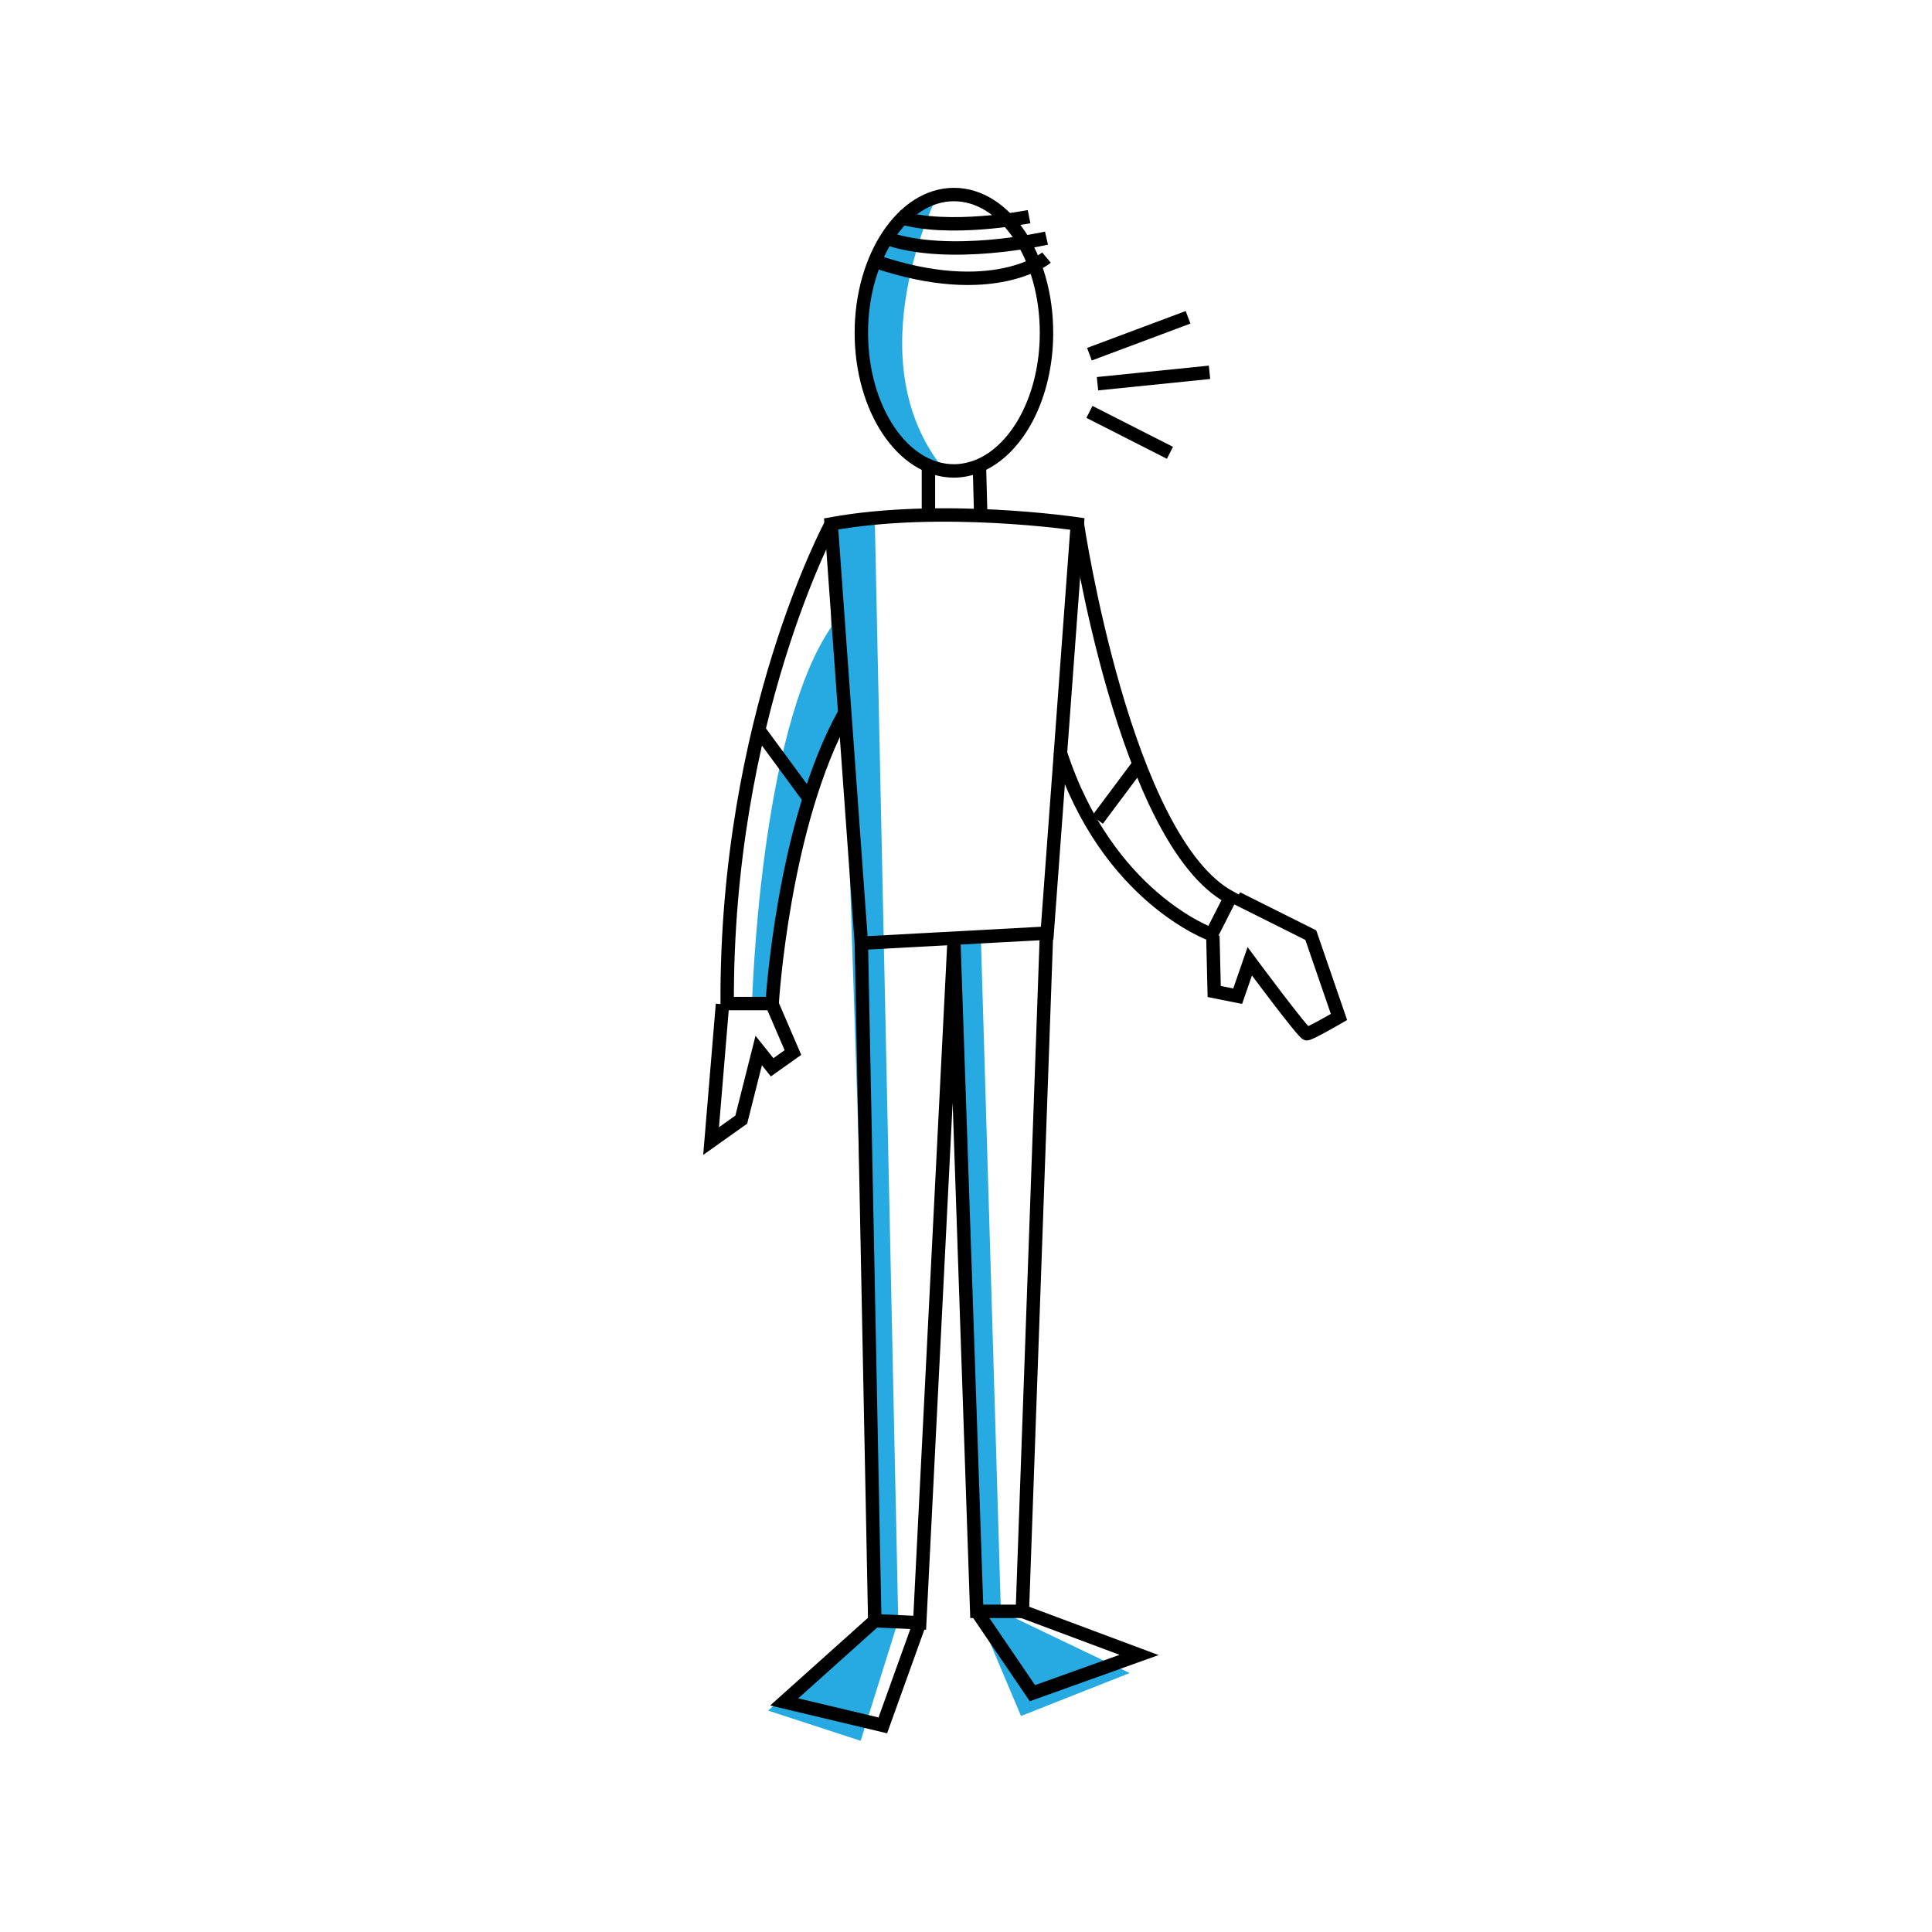 <?xml version="1.0" encoding="utf-8"?>
<!-- Generator: Adobe Illustrator 19.2.1, SVG Export Plug-In . SVG Version: 6.00 Build 0)  -->
<svg version="1.0" xmlns="http://www.w3.org/2000/svg" xmlns:xlink="http://www.w3.org/1999/xlink" x="0px" y="0px" width="288px"
	 height="288px" viewBox="0 0 288 288" enable-background="new 0 0 288 288" xml:space="preserve">
<g id="Layer_2">
	<path fill="#27AAE1" d="M139.8,29c0,0-12.6,24.5,1,41.1c0,0-13.8-5.7-12.4-22.8C129.8,30.2,139.8,29,139.8,29z"/>
	<path fill="#27AAE1" d="M130.4,77.3l3.5,164.3l-5.6,17.9l-13.8-4.5l15.8-14l-4.4-134.6c0,0-8.4,11.4-10.8,43.3h-3
		c0,0,1.1-40.7,11.8-56.2V78.1L130.4,77.3z"/>
	<polygon fill="#27AAE1" points="146.2,139.2 149.2,240.2 168.4,249.4 152.2,255.8 145.6,240.2 142.2,140.7 	"/>
</g>
<g id="Layer_1">
	<path fill="none" stroke="#000000" stroke-width="2" stroke-miterlimit="10" d="M128.4,49.6c0,11.4,6.2,20.6,13.8,20.6
		c1.3,0,2.6-0.3,3.8-0.8c5.8-2.5,10-10.4,10-19.8c0-11.4-6.2-20.6-13.8-20.6S128.4,38.3,128.4,49.6z"/>
	<path fill="none" stroke="#000000" stroke-width="2" stroke-miterlimit="10" d="M153.4,32.3c0,0-12.2,2.4-19.5,0"/>
	<path fill="none" stroke="#000000" stroke-width="2" stroke-miterlimit="10" d="M156,35.5c0,0-14.4,3.3-23.9,0"/>
	<path fill="none" stroke="#000000" stroke-width="2" stroke-miterlimit="10" d="M156,38.4c0,0-7.9,6.6-25.7,0.5"/>
	<line fill="none" stroke="#000000" stroke-width="2" stroke-miterlimit="10" x1="146.2" y1="76.9" x2="146" y2="69.5"/>
	<line fill="none" stroke="#000000" stroke-width="2" stroke-miterlimit="10" x1="138.4" y1="69.5" x2="138.4" y2="76.8"/>
	<path fill="none" stroke="#000000" stroke-width="2" stroke-miterlimit="10" d="M160.6,78.1c0,0-20.2-3-36.7,0l4.5,62.5l27.7-1.5
		L160.6,78.1z"/>
	<path fill="none" stroke="#000000" stroke-width="2" stroke-miterlimit="10" d="M123.9,78.1c0,0-15.7,29-15.5,71.5h6.7
		c0,0,1.6-26.8,10.8-43.3"/>
	<polyline fill="none" stroke="#000000" stroke-width="2" stroke-miterlimit="10" points="115.1,149.7 118.2,156.9 115.1,159.1 
		113.1,156.6 110.5,166.9 106,170.1 107.7,149.7 	"/>
	<line fill="none" stroke="#000000" stroke-width="2" stroke-miterlimit="10" x1="120.6" y1="119" x2="113.1" y2="108.8"/>
	<path fill="none" stroke="#000000" stroke-width="2" stroke-miterlimit="10" d="M160.6,78.1c0,0,7,47.2,22.8,55.7l-2.8,5.5
		c0,0-15.6-5.5-22.6-27.3"/>
	<path fill="none" stroke="#000000" stroke-width="2" stroke-miterlimit="10" d="M184.4,133.9l11,5.5l4.2,12.2c0,0-4.3,2.5-4.8,2.5
		s-8.5-10.8-8.5-10.8l-1.8,5.2l-3.5-0.7l-0.2-8.3"/>
	<line fill="none" stroke="#000000" stroke-width="2" stroke-miterlimit="10" x1="169.8" y1="113.9" x2="163.6" y2="122.2"/>
	<polyline fill="none" stroke="#000000" stroke-width="2" stroke-miterlimit="10" points="156,139.2 152.4,240.2 145.6,240.2 
		142.2,140.7 137.1,241.9 130.4,241.6 128.4,140.7 	"/>
	<polyline fill="none" stroke="#000000" stroke-width="2" stroke-miterlimit="10" points="137.1,241.9 131.6,257.2 116.9,253.7 
		130.4,241.6 	"/>
	<polyline fill="none" stroke="#000000" stroke-width="2" stroke-miterlimit="10" points="152.4,240.2 169.8,246.7 153.9,252.4 
		145.6,240.2 	"/>
	<line fill="none" stroke="#000000" stroke-width="2" stroke-miterlimit="10" x1="162.4" y1="52.8" x2="177.1" y2="47.3"/>
	<line fill="none" stroke="#000000" stroke-width="2" stroke-miterlimit="10" x1="163.6" y1="57.2" x2="180.3" y2="55.5"/>
	<line fill="none" stroke="#000000" stroke-width="2" stroke-miterlimit="10" x1="162.4" y1="61.4" x2="174.4" y2="67.5"/>
</g>
<g id="Layer_3">
	<path opacity="0" fill="none" stroke="#27AAE1" stroke-width="25" stroke-miterlimit="10" d="M126,32.1c6.4-1.6,13-2.4,19.6-2.3
		c-8.9,7.6-19.7,13.1-31.1,15.9c8.8,1.9,17.7,3,26.7,3.3c-9,3.7-18.3,6.8-27.7,9.4c7.6,1.2,15.2,2.5,22.8,3.7
		c-10.9,5.6-22.3,10.3-34,14c11.3,6.5,26.3,1.5,38.1,7c-10.6,3.5-21,7.6-31.1,12.3c11.9,2.2,23.7,4.4,35.6,6.6
		c-12.2,2.6-24.8,5.3-34.9,12.6c10.4,1.7,20.9,3.3,31.3,5c-12.7,2.9-25.4,5.9-38.1,8.8c-2.7,0.6-6.3,2.8-5,5.3
		c15.7,1.1,31.5,1.5,47.3,1.1c-13.4,2.7-26.8,5.4-39.7,9.8c14,0.6,26.7,4.6,40.7,5.2c-12.6,4.7-24,6-36.6,10.8
		c-3.5,1.3-7.4,2.9-9.2,6.3c14.6,4.3,29.7,6.5,44.8,8.6c-12.3,3.3-24.5,7.3-36.3,12c11.9,0.9,23.8,2.4,35.6,4.7
		c-11.1,2.5-22.9,5.2-31.2,13c10,0.9,20,1.8,30.1,2.7c4.5,0.4,9.3,0.9,12.9,3.7c-13.3,4.9-26.8,9.9-38.1,18.4
		c11.2,1.4,22.4,2.8,33.6,4.1c-11.4,1.7-22.4,5.9-32.1,12.2c18,0.1,36,0.1,54,0.2c-13.1,2.1-26.3,4.2-39.4,6.2"/>
</g>
</svg>
